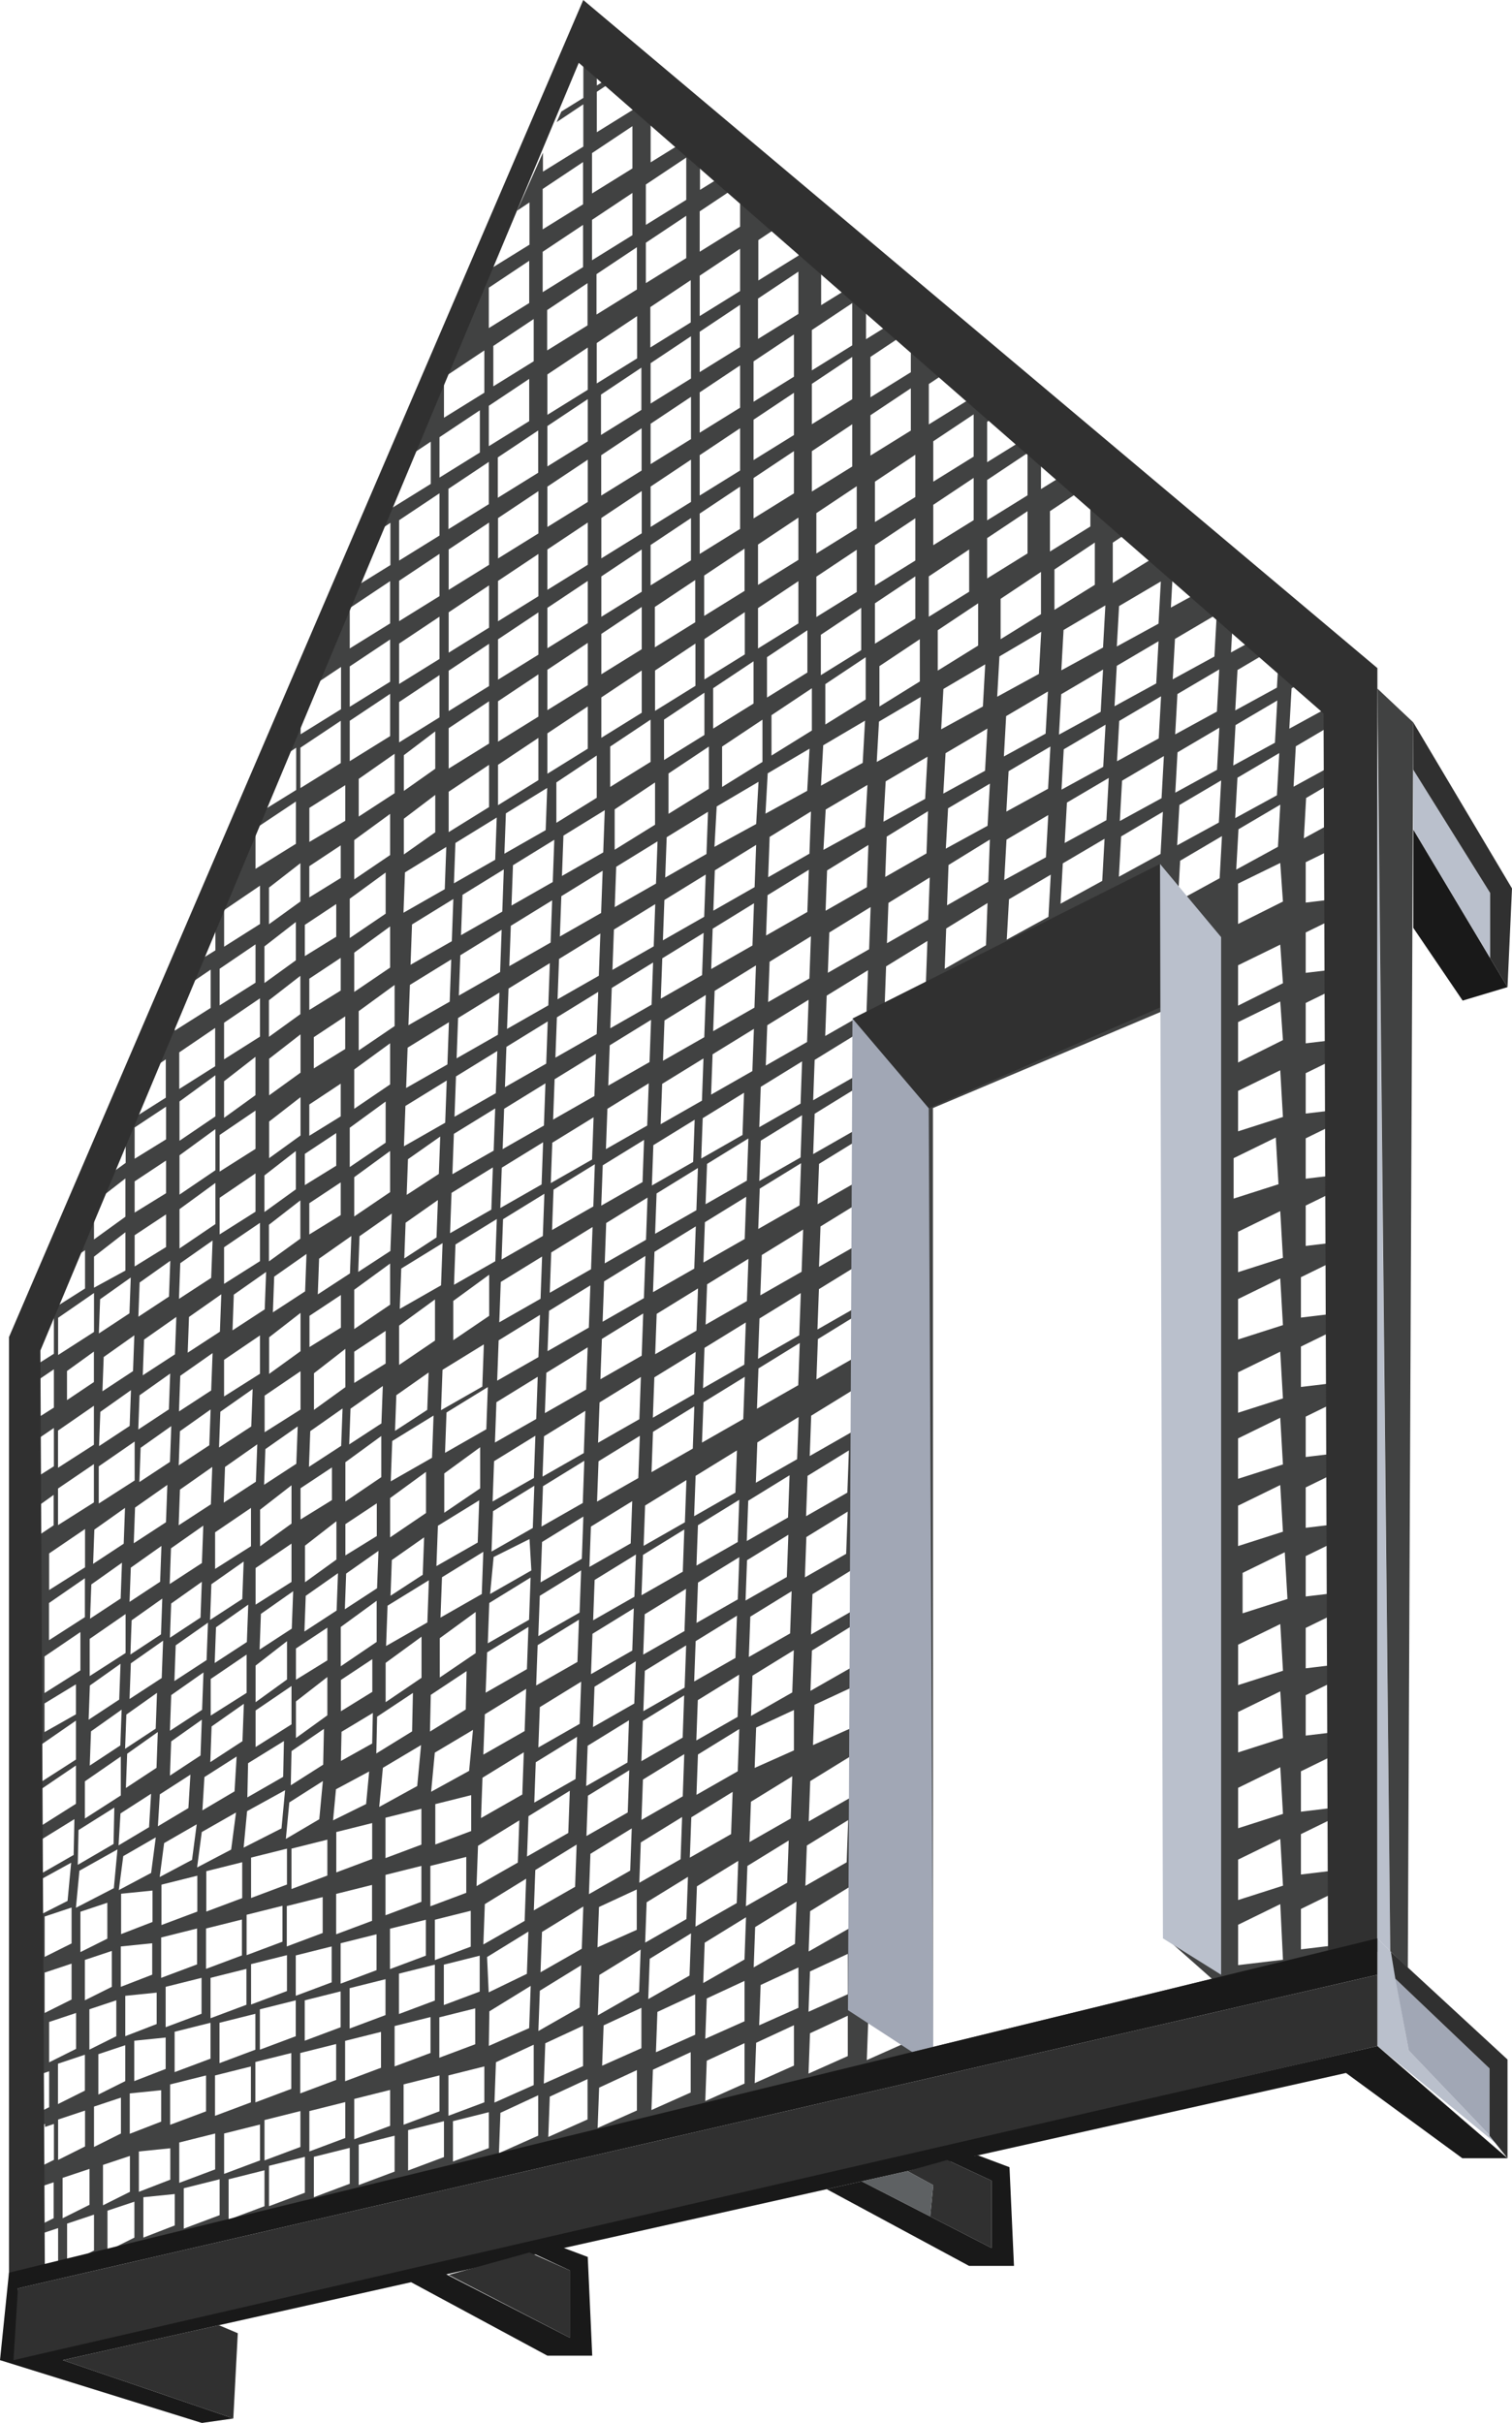<?xml version="1.0" encoding="UTF-8"?><svg id="Layer_2" xmlns="http://www.w3.org/2000/svg" viewBox="0 0 337 540"><defs><style>.cls-1{fill:#a1a7b5;}.cls-2{fill:#bac0cc;}.cls-3{fill:#303030;}.cls-4{fill:#414242;}.cls-5{fill:#191919;}.cls-6{fill:#5e6163;}</style></defs><g id="Pop-Out-Design"><g id="Frame"><g><path id="Square-Overlay" class="cls-4" d="M300.36,172.42v-18.96l-3.33-2.85-.37,6.71-9.29,5.08,.5-8.99,7.36-4.34-11.51-9.84-.06,1.1-9.29,5.08,.5-8.99,3.3-1.94-7.77-6.65-.14,2.5-9.29,5.08,.5-8.99,4.31-2.54-8.76-7.49v7.97l-9,5.58v-9l8.05-5.36-15.05-12.87v.71l-9,5.58v-9l3.28-2.18-6.28-5.37v4.98l-9,5.58v-9l6.08-4.05-10.08-8.62v7.67l-9,5.58v-9l7.85-5.23-12.85-10.99v.65l-9,5.58v-9l3.24-2.16-4.24-3.62v1.61l-9,5.58v-9l3.87-2.58-8.87-7.59v8.09l-9,5.58v-9l8.13-5.42-12.79-10.94-8.34,5.17v-9l2.17-1.45-4.17-3.57v2.3l-9,5.58v-9l4.32-2.88-7.32-6.27v5.85l-9,5.58v-9l6.66-4.44-.74-.64-5.92,3.67V10.27l-1-.86-2,4.48v7.93l-4.9,3.04-1.06,2.36,5.95-3.97v9.42l-9,5.58v-4.21l-5.77,12.92,2.77-1.85v9.42l-8.51,5.27-18.84,42.2,5.35-3.57v9.42l-9,5.58v-3.26l-4.04,9.04,4.04-2.69v9.42l-9,5.58v-1.19l-10.8,24.18,8.8-5.87v9.42l-9,5.58v-8.68l-7,15.68,6-4v9.42l-9,5.58v-4.29l-12.1,27.1,3.1-2.07v9.42l-8.83,5.48-16.87,37.78,5.7-4.43v8.54l-7,5.06v-6.27l-17,38.07v2.58l8-5.44v8.54l-8,5.06v3.84l8-5.44v8.54l-8,5.06v4.92l8-5.44v8.54l-8,5.06v96.37l2.66-.89,.71-7.52,8.48-4.67-.8,8.51-7.04,3.58v7.65l-4,2v3.41l5-1.67v8l-5,2.5v4.16l5-1.67v8l-5,2.5v13.25l6-2v.67l2-.67v8l-6,3v-1.01l-2,1v25.61l296.36-69.89v-54.38l-9.36,1.12v-9l9.36-4.58v-2.54l-9.36,1.12v-9l9.36-4.58v-3.54l-9.36,1.12v-9l9.36-4.58v-2.85l-9.36,1.12v-9l9.36-4.58v-3.32l-9.36,1.12v-9l9.36-4.58v-34.58l-9.36,1.12v-9l9.36-4.58v-2.52l-9.36,1.12v-9l9.36-4.58v-2.06l-9.36,1.12v-9l9.36-4.58v-3.19l-9.36,1.12v-9l9.36-4.58v-3.25l-9.36,1.12v-9l9.36-4.58v-3.2l-9.36,1.12v-9l9.36-4.58v-14.46l-.48,8.64-9.29,5.08,.5-8.99,9.28-5.47Zm-28.18,1.49l-.52,9.41-9.29,5.08,.5-8.99,9.32-5.49Zm-.94-2.33l-9.29,5.08,.5-8.99,9.32-5.49-.52,9.41Zm-.02-12.99l-9.29,5.08,.5-8.99,9.32-5.49-.52,9.41Zm-9.35-16.19l9.32-5.49-.52,9.41-9.29,5.08,.5-8.99Zm-2.99,35.5l-9.29,5.08,.5-8.99,9.32-5.49-.52,9.41Zm.31,3.01l-.52,9.41-9.29,5.08,.5-8.99,9.32-5.49Zm-.94-16.33l-9.29,5.08,.5-8.99,9.32-5.49-.52,9.41Zm-8.84-29.5l9.32-5.49-.52,9.41-9.29,5.08,.5-8.99Zm-.51,13.32l9.32-5.49-.52,9.41-9.29,5.08,.5-8.99Zm-11.6,39.46l.5-8.99,9.32-5.49-.52,9.41-9.29,5.08Zm8.89-.94l-.52,9.41-9.29,5.08,.5-8.99,9.32-5.49Zm-.31-16.01l-9.29,5.08,.5-8.99,9.32-5.49-.52,9.41Zm-9.85-7.2l.5-8.99,9.32-5.49-.52,9.41-9.29,5.08Zm9.81-19.39l-9.29,5.08,.5-8.99,9.32-5.49-.52,9.41Zm-1.82-13.98l-9,5.58v-9l9-6v9.42Zm-10-16.42l9-6v9.42l-9,5.58v-9Zm-9.7,73.22l9.32-5.49-.52,9.41-9.29,5.08,.5-8.99Zm-.02-6.28l.5-8.99,9.32-5.49-.52,9.41-9.29,5.08Zm.58,19.56l9.32-5.49-.52,9.41-9.29,5.08,.5-8.99Zm8.16-36.91l-9.29,5.08,.5-8.99,9.32-5.49-.52,9.41Zm-.97-22.72l-.52,9.41-9.29,5.08,.5-8.99,9.32-5.49Zm-.05-13.33v9.42l-9,5.58v-9l9-6Zm-12-20.49l9-6v9.42l-9,5.58v-9Zm0,12.95l9-6v9.42l-9,5.58v-9Zm-8.94,81.85l.33-8.99,9.21-5.67-.34,9.41-9.2,5.25Zm9.02-.51l-.34,9.41-9.2,5.25,.33-8.99,9.21-5.67Zm0-17.21l-9.29,5.08,.5-8.99,9.32-5.49-.52,9.41Zm-9.85-7.2l.5-8.99,9.32-5.49-.52,9.41-9.29,5.08Zm8.81-19.39l-9.29,5.08,.5-8.99,9.32-5.49-.52,9.41Zm-1.05-13.58l-9,5.58v-9l9-6v9.42Zm-10-45.53l9-6v9.42l-9,5.58v-9Zm0,14.16l9-6v9.42l-9,5.58v-9Zm-1,15.95l9-6v9.42l-9,5.58v-9Zm-.17,52.33l-.34,9.41-9.2,5.25,.33-8.99,9.21-5.67Zm-.65-2.74l-9.29,5.08,.5-8.99,9.32-5.49-.52,9.41Zm-1.49-13.32l-9.29,5.08,.5-8.99,9.32-5.49-.52,9.41Zm-.69-36.27v9.42l-9,5.58v-9l9-6Zm-9,2.05v-9l9-6v9.42l-9,5.58Zm10,21.37l-9,5.58v-9l9-6v9.42Zm-1-41.11l-9,5.58v-9l9-6v9.42Zm-10-31.23l9-6v9.42l-9,5.58v-9Zm0,13l9-6v9.42l-9,5.58v-9Zm.04,109.61l-.34,9.41-9.2,5.25,.33-8.99,9.21-5.67Zm-.84-4.42l-9.2,5.25,.33-8.99,9.21-5.67-.34,9.41Zm.13-22.81l-.52,9.41-9.29,5.08,.5-8.99,9.32-5.49ZM29.19,309.82l-.29,7.98-6.82,4.49,.28-7.63,6.83-4.84Zm-6.36,.25l.28-7.63,6.83-4.84-.29,7.98-6.82,4.49Zm7.18,11.2v8.68l-8,5.14v-8.29l8-5.53Zm7-62.63v7.29l-7,4.32v-6.96l7-4.64Zm-7-.4v-6.96l7-4.64v7.29l-7,4.32Zm7,12.4v7.29l-7,4.32v-6.96l7-4.64Zm11-19v9.17l-8,5.43v-8.76l8-5.84Zm-8,2.6v-8.76l8-5.84v9.17l-8,5.43Zm8,9.4v9.17l-8,5.43v-8.76l8-5.84Zm-7.82,17.88l7.19-5.05-.31,8.33-7.18,4.68,.29-7.96Zm0,25.09l7.19-5.05-.31,8.33-7.18,4.68,.29-7.96Zm56.82-129.45v8.33l-7,4.94v-7.96l7-5.31Zm-7-.89v-7.96l7-5.31v8.33l-7,4.94Zm.25,18.16l9.21-5.67-.34,9.41-9.2,5.25,.33-8.99Zm63.75-105.99v9.42l-9,5.58v-9l9-6Zm-9,1.5v-9l9-6v9.42l-9,5.58Zm9,12.5v9.42l-9,5.58v-9l9-6Zm0,13.02v9.42l-9,5.58v-9l9-6Zm1.52,263.44l9.21-5.67-.34,9.41-9.2,5.25,.33-8.99Zm-.81-4.15l.33-8.99,9.21-5.67-.34,9.41-9.2,5.25Zm9.72-18.3l-9.2,5.25,.33-8.99,9.21-5.67-.34,9.41Zm-.01-12.78l-9.2,5.25,.33-8.99,9.21-5.67-.34,9.41Zm-.52-11.01l-9.2,5.25,.33-8.99,9.21-5.67-.34,9.41Zm-59.35,62.01l-8.47,4.66,.82-8.72,8.51-5.07-.86,9.13Zm.46,5.41v8l-8,3v-9l8-2Zm-6.84-39.57l.33-8.99,9.21-5.67-.34,9.41-9.2,5.25Zm7.84-1.25v9.17l-8,5.43v-8.76l8-5.84Zm-15.38-92.95l.29-7.96,7.19-5.05-.31,8.33-7.18,4.68Zm6.96,1.15l-.31,8.33-7.18,4.68,.29-7.96,7.19-5.05Zm-7.57-11.99l.33-8.99,9.21-5.67-.34,9.41-9.2,5.25Zm21.44-38.84l-9.2,5.25,.33-8.99,9.21-5.67-.34,9.41Zm.37,43.61l9.21-5.67-.34,9.41-9.2,5.25,.33-8.99Zm-.53-39.03l-.34,9.41-9.2,5.25,.33-8.99,9.21-5.67Zm-10.12,65.13l.33-8.99,9.21-5.67-.34,9.41-9.2,5.25Zm7.84-2.25v9.17l-8,5.43v-8.76l8-5.84Zm1.09,41.56l9.21-5.67-.34,9.41-9.2,5.25,.33-8.99Zm.19-4.15l.33-8.99,9.21-5.67-.34,9.41-9.2,5.25Zm9.52,45.15l9.21-5.67-.34,9.41-9.2,5.25,.33-8.99Zm.15-2.01l.33-8.99,9.21-5.67-.34,9.41-9.2,5.25Zm.03-62.18l-9.2,5.25,.33-8.99,9.21-5.67-.34,9.41Zm-9.17-68.23l-.34,9.41-9.2,5.25,.33-8.99,9.21-5.67Zm-.47,12.8l-.34,9.41-9.2,5.25,.33-8.99,9.21-5.67Zm-.52,13.15l-.34,9.41-9.2,5.25,.33-8.99,9.21-5.67Zm-9.62-36.94l-9.2,5.25,.33-8.99,9.21-5.67-.34,9.41Zm-.17,4.58l-.34,9.41-9.2,5.25,.33-8.99,9.21-5.67Zm7.78,71.8l-.34,9.41-9.2,5.25,.33-8.99,9.21-5.67Zm.89,9.51l-.34,9.41-9.2,5.25,.33-8.99,9.21-5.67Zm-9.71,19.25l8-5.84v9.17l-8,5.43v-8.76Zm8.52,67.82l9.21-5.67-.34,9.41-9.2,5.25,.33-8.99Zm.19-5.15l.33-8.99,9.21-5.67-.34,9.41-9.2,5.25Zm.51-13.8l.33-8.99,9.21-5.67-.34,9.41-9.2,5.25Zm.48-11.01l.33-8.99,9.21-5.67-.34,9.41-9.2,5.25Zm.51-10.99l.79-8.24,8-4,.41,6.99-9.2,5.25Zm.32-9.46l.33-8.99,9.21-5.67-.34,9.41-9.2,5.25Zm9.86,46.96l9.21-5.67-.34,9.41-9.2,5.25,.33-8.99Zm.58-3.3l.33-8.99,9.21-5.67-.34,9.41-9.2,5.25Zm.49-36.8l.33-8.99,9.21-5.67-.34,9.41-9.2,5.25Zm0-63.2l-9.2,5.25,.33-8.99,9.21-5.67-.34,9.41Zm-8.69-8.74l.33-8.99,9.21-5.67-.34,9.41-9.2,5.25Zm9.44-29.86l-9.2,5.25,.33-8.99,9.21-5.67-.34,9.41Zm-8.69-8.55l.33-8.99,9.21-5.67-.34,9.41-9.2,5.25Zm30.49-119.84v9.42l-9,5.58v-9l9-6Zm-9,1.98v-9l9-6v9.42l-9,5.58Zm9,10.83v9.42l-9,5.58v-9l9-6Zm0,14.16v9.42l-9,5.58v-9l9-6Zm-7.13,83.53l9.21-5.67-.34,9.41-9.2,5.25,.33-8.99Zm-.52,14.15l9.21-5.67-.34,9.41-9.2,5.25,.33-8.99Zm-.6,34.45l.33-8.99,9.21-5.67-.34,9.41-9.2,5.25Zm9.07-1.65l-.34,9.41-9.2,5.25,.33-8.99,9.21-5.67Zm-.3-25.87l-.34,9.41-9.2,5.25,.33-8.99,9.21-5.67Zm-9.57-50.57l-9.2,5.25,.33-8.99,9.21-5.67-.34,9.41Zm-.17,4.58l-.34,9.41-9.2,5.25,.33-8.99,9.21-5.67Zm-.48,13.01l-.34,9.41-9.2,5.25,.33-8.99,9.21-5.67Zm-.51,13.8l-.34,9.41-9.2,5.25,.33-8.99,9.21-5.67Zm-9.78,39.27l.33-8.99,9.21-5.67-.34,9.41-9.2,5.25Zm9.03-.67l-.34,9.41-9.2,5.25,.33-8.99,9.21-5.67Zm.23-24.45l-.34,9.41-9.2,5.25,.33-8.99,9.21-5.67Zm-9.58-38.94l-9.2,5.25,.33-8.99,9.21-5.67-.34,9.41Zm-.17,4.58l-.34,9.41-9.2,5.25,.33-8.99,9.21-5.67Zm-.18,77.49l9.21-5.67-.34,9.41-9.2,5.25,.33-8.99Zm9.33,48.09l9.21-5.67-.34,9.41-9.2,5.25,.33-8.99Zm.35,23.89l9.21-5.67-.34,9.41-9.2,5.25,.33-8.99Zm.15-3.01l.33-8.99,9.21-5.67-.34,9.41-9.2,5.25Zm.87-26.45l.33-8.99,9.21-5.67-.34,9.41-9.2,5.25Zm9.43-18.37l-9.2,5.25,.33-8.99,9.21-5.67-.34,9.41Zm-8.68-8.9l.33-8.99,9.21-5.67-.34,9.41-9.2,5.25Zm18.7,33.48l-.34,9.41-9.2,5.25,.33-8.99,9.21-5.67Zm-9.24,42.65l9.21-5.67-.34,9.41-9.2,5.25,.33-8.99Zm.41-23.75l9.21-5.67-.34,9.41-9.2,5.25,.33-8.99Zm8.96-20.5l-9.2,5.25,.33-8.99,9.21-5.67-.34,9.41Zm-16.63-110.1l.33-8.99,9.21-5.67-.34,9.41-9.2,5.25Zm10.02-27.67l-.34,9.41-9.2,5.25,.33-8.99,9.21-5.67Zm-9.03,.67l.33-8.99,9.21-5.67-.34,9.41-9.2,5.25Zm8.61,53.05l9.21-5.67-.34,9.41-9.2,5.25,.33-8.99Zm11.67-60.31l-.34,9.41-9.2,5.25,.33-8.99,9.21-5.67Zm-9.03,.67l.33-8.99,9.21-5.67-.34,9.41-9.2,5.25Zm9.05,26.17l-.34,9.41-9.2,5.25,.33-8.99,9.21-5.67Zm-.49-13.84l-.34,9.41-9.2,5.25,.33-8.99,9.21-5.67Zm-9.24,33.65l9.21-5.67-.34,9.41-9.2,5.25,.33-8.99Zm7.5,31.76l-.34,9.41-9.2,5.25,.33-8.99,9.21-5.67Zm-9.07,1.65l.33-8.99,9.21-5.67-.34,9.41-9.2,5.25Zm.35,17.85l9.21-5.67-.34,9.41-9.2,5.25,.33-8.99Zm-.52,14.15l9.21-5.67-.34,9.41-9.2,5.25,.33-8.99Zm10.78-57.76l9.21-5.67-.34,9.41-9.2,5.25,.33-8.99Zm10.18,4.51l-.34,9.41-9.2,5.25,.33-8.99,9.21-5.67Zm-9.69,18.67l9.21-5.67-.34,9.41-9.2,5.25,.33-8.99Zm.49,13.84l9.21-5.67-.34,9.41-9.2,5.25,.33-8.99Zm.89-42.27l.33-8.99,9.21-5.67-.34,9.41-9.2,5.25Zm.02-27.99l.33-8.99,9.21-5.67-.34,9.41-9.2,5.25Zm.48-13.01l.33-8.99,9.21-5.67-.34,9.41-9.2,5.25Zm-1.99-51.53v-9l9-6v9.42l-9,5.58Zm1,14.95v9.42l-9,5.58v-9l9-6Zm-1-2.58l-9,5.58v-9l9-6v9.42Zm-2-10.95l-9,5.58v-9l9-6v9.42Zm-9,21.53v9.42l-9,5.58v-9l9-6Zm-1-4.58l-9,5.58v-9l9-6v9.42Zm-2-64.93l-9,5.58v-9l9-6v9.42Zm-10-19.42v-9l9-6v9.42l-9,5.58Zm1.79,95.11l-.34,9.41-9.2,5.25,.33-8.99,9.21-5.67Zm-1.79-2.76l-9,5.58v-9l9-6v9.42Zm-2-90.93l-9,5.58v-9l9-6v9.42Zm0,2.08v9.42l-9,5.58v-9l9-6Zm0,13.5v9.42l-9,5.58v-9l9-6Zm0,14v9.42l-9,5.58v-9l9-6Zm0,13.02v9.42l-9,5.58v-9l9-6Zm0,13.81v9.42l-9,5.58v-9l9-6Zm0,14.16v9.42l-9,5.58v-9l9-6Zm-7.46,29.72l-.34,9.41-9.2,5.25,.33-8.99,9.21-5.67Zm-1.92-2.15l-9.2,5.25,.33-8.99,9.21-5.67-.34,9.41Zm-1.62-66.13l-9,5.58v-9l9-6v9.42Zm0,4.58v9.42l-9,5.58v-9l9-6Zm0,13.02v9.42l-9,5.58v-9l9-6Zm0,13.81v9.42l-9,5.58v-9l9-6Zm0,14.16v9.42l-9,5.58v-9l9-6Zm-7.71,29.31l-.34,9.41-9.2,5.25,.33-8.99,9.21-5.67Zm-1.92-2.15l-9.2,5.25,.33-8.99,9.21-5.67-.34,9.41Zm-1.37-65.73l-9,5.58v-9l9-6v9.42Zm0,4.58v9.42l-9,5.58v-9l9-6Zm0,13.02v9.42l-9,5.58v-9l9-6Zm0,12.81v9.42l-9,5.58v-9l9-6Zm0,14.16v9.42l-9,5.58v-9l9-6Zm-7.96,29.91l-.34,9.41-9.2,5.25,.33-8.99,9.21-5.67Zm-2.4,76.69l-.34,9.41-9.2,5.25,.33-8.99,9.21-5.67Zm-1.04,62.99l9.21-5.67-.34,9.41-9.2,5.25,.33-8.99Zm6.39,32.38l-.18,8.57-7.98,4.92,.18-8.18,7.99-5.3Zm-7.7-47.53l-9.2,5.25,.33-8.99,9.21-5.67-.34,9.41Zm-62.6,92.52l-7.21,3.83,.99-7.57,7.25-4.18-1.04,7.92Zm.3,3.93v7l-7,2.71v-9l7-.71Zm-6-61.62v8.68l-8,5.14v-8.29l8-5.53Zm-7.92,1.03l.28-7.63,6.83-4.84-.29,7.98-6.82,4.49Zm8.09,21.37l6.83-4.84-.29,7.98-6.82,4.49,.28-7.63Zm5.51,17.65l-.45,7.45-6.8,4.06,.43-7.12,6.82-4.39Zm-5.61-1.29l.28-7.63,6.83-4.84-.29,7.98-6.82,4.49Zm.81-19.82l.29-7.96,7.19-5.05-.31,8.33-7.18,4.68Zm6.82-26.14l-6.82,4.49,.28-7.63,6.83-4.84-.29,7.98Zm.48,3.75l-.29,7.98-6.82,4.49,.28-7.63,6.83-4.84Zm-.55,43.63l6.82-4.39-.45,7.45-6.8,4.06,.43-7.12Zm9.94-3.85l7.18-4.58-.47,7.77-7.16,4.23,.45-7.42Zm-.51-14.99l-7.18,4.68,.29-7.96,7.19-5.05-.31,8.33Zm1-11.09l-7.18,4.68,.29-7.96,7.19-5.05-.31,8.33Zm-1.36-9.46l-6.82,4.49,.28-7.63,6.83-4.84-.29,7.98Zm-13.63-30.21l.28-7.63,6.83-4.84-.29,7.98-6.82,4.49Zm7.09,57.8l6.83-4.84-.29,7.98-6.82,4.49,.28-7.63Zm-1.56,22.66l7.25-4.18-1.04,7.92-7.21,3.83,.99-7.57Zm-.61,9.27l8-2v8l-8,3v-9Zm7.95-3.84l1.04-7.89,7.63-4.35-1.08,8.26-7.58,3.98Zm2.05,.84l8-2v8l-8,3v-9Zm.89-24.3l.29-7.96,7.19-5.05-.31,8.33-7.18,4.68Zm20.11-148.21v8.54l-7,5.06v-8.16l7-5.44Zm-7-.4v-8.16l7-5.44v8.54l-7,5.06Zm17.18,106.57l7.19-5.05-.31,8.33-7.18,4.68,.29-7.96Zm-.18-4.05v-6.96l7-4.64v7.29l-7,4.32Zm0-12v-8.76l8-5.84v9.17l-8,5.43Zm0-25.49l-7,5.06v-8.16l7-5.44v8.54Zm-1-13.26l-7,4.32v-6.96l7-4.64v7.29Zm-6.82,23.06l7.19-5.05-.31,8.33-7.18,4.68,.29-7.96Zm6.82,55.46l7-4.64v7.29l-7,4.32v-6.96Zm-2-47.38v7.29l-7,4.32v-6.96l7-4.64Zm1,12v8.54l-7,5.06v-8.16l7-5.44Zm-8-37.89l-7,5.06v-8.16l7-5.44v8.54Zm0,4.46v8.54l-8,5.06v-8.16l8-5.44Zm-7.82,17.35l7.19-5.05-.31,8.33-7.18,4.68,.29-7.96Zm5.88,40.01l-7.18,4.68,.29-7.96,7.19-5.05-.31,8.33Zm7.16,22.35l-.17,7.98-7.22,4.59,.16-7.62,7.23-4.95Zm-8.23-19.55v8.54l-7,5.06v-8.16l7-5.44Zm1-34.74v8.54l-7,5.06v-8.16l7-5.44Zm0,13v8.54l-8,5.06v-8.16l8-5.44Zm-7.93-13.8l-7.18,4.68,.29-7.96,7.19-5.05-.31,8.33Zm-.07,50.98l8-5.44v8.54l-8,5.06v-8.16Zm6.31,6.82l-.17,7.98-7.98,4.58,.16-7.62,7.98-4.93Zm-8.25-22.07l-7.18,4.68,.29-7.96,7.19-5.05-.31,8.33Zm-.07,2.8v8.54l-8,5.06v-8.16l8-5.44Zm.1,34.9l8.48-4.67-.8,8.51-8.44,4.29,.77-8.13Zm-.1,23.09l8-2v8l-8,3v-9Zm1,11l8-2v8l-8,3v-9Zm0-14.74v-9l8-2v8l-8,3Zm7.75-13.17l.77-8.13,7.48-4.76-.8,8.51-7.44,4.38Zm1.25,2.17l8-2v8l-8,3v-9Zm1-24.65v-8.16l7-5.44v8.54l-7,5.06Zm0-13v-6.96l7-4.64v7.29l-7,4.32Zm1.89-10.73l.29-7.96,7.19-5.05-.31,8.33-7.18,4.68Zm7.03,35.15l7.4-3.97-.68,7.26-7.37,3.64,.65-6.93Zm.07,9.53l8-2v8l-8,3v-9Zm1.03-15.84l.14-6.5,6.98-4.2-.15,6.81-6.98,3.9Zm-.03-21.1v-8.76l8-5.84v9.17l-8,5.43Zm8.09,11.24l7.99-5.3-.18,8.57-7.98,4.92,.18-8.18Zm1.91-3.24v-8.76l8-5.84v9.17l-8,5.43Zm.1-12.52l.33-8.99,9.21-5.67-.34,9.41-9.2,5.25Zm.9-24.21v-8.76l8-5.84v9.17l-8,5.43Zm7.58,0l-.31,8.33-7.18,4.68,.29-7.96,7.19-5.05Zm-7.51-63.84l-7.18,4.68,.29-7.96,7.19-5.05-.31,8.33Zm.93-50.11l-8,5.43v-8.76l8-5.84v9.17Zm-1-38.12l-8,5.43v-8.76l8-5.84v9.17Zm0,25.08l-8,5.43v-8.76l8-5.84v9.17Zm0,16.87v9.17l-8,5.43v-8.76l8-5.84Zm0,33.17l-8,5.43v-8.76l8-5.84v9.17Zm0,15.92v9.17l-8,5.43v-8.76l8-5.84Zm-1,15v7.29l-7,4.32v-6.96l7-4.64Zm-.63,12.3l-.31,8.33-7.18,4.68,.29-7.96,7.19-5.05Zm-7.31-25.11l-7.18,4.68,.29-7.96,7.19-5.05-.31,8.33Zm-9.07-8.68v-6.96l7-4.64v7.29l-7,4.32Zm0-22v-6.96l7-4.64v7.29l-7,4.32Zm8-19.32l-7,4.32v-6.96l7-4.64v7.29Zm-8-8.72v-6.96l7-4.64v7.29l-7,4.32Zm7-29.39l-7,4.32v-6.96l7-4.64v7.29Zm-1,5.79v7.29l-7,4.32v-6.96l7-4.64Zm0,51.04v7.29l-7,4.32v-6.96l7-4.64Zm-6.63,26.96l-.31,8.33-7.18,4.68,.29-7.96,7.19-5.05Zm-8.37,1.65v-8.16l7-5.44v8.54l-7,5.06Zm7-55.1l-7,5.06v-8.16l7-5.44v8.54Zm-1-12l-7,5.06v-8.16l7-5.44v8.54Zm0,42.5v8.54l-7,5.06v-8.16l7-5.44Zm-6.63,26.96l-.31,8.33-7.18,4.68,.29-7.96,7.19-5.05Zm-1.37-52.45l-8,5.06v-8.16l8-5.44v8.54Zm-1,4.5v8.54l-7,5.06v-8.16l7-5.44Zm1,37v8.54l-8,5.06v-8.16l8-5.44Zm0,25.09v8.54l-8,5.06v-8.16l8-5.44Zm-1.63,11.96l-.31,8.33-7.18,4.68,.29-7.96,7.19-5.05Zm-.37,26.48v8.54l-8,5.06v-8.16l8-5.44Zm-1.63,11.96l-.31,8.33-7.18,4.68,.29-7.96,7.19-5.05Zm-14.2-29.06l6.83-4.84-.29,7.98-6.82,4.49,.28-7.63Zm.01,13.02l7.19-5.05-.31,8.33-7.18,4.68,.29-7.96Zm5.19,8.04l-.31,8.33-7.18,4.68,.29-7.96,7.19-5.05Zm-6.31-38.19l-7.18,4.68,.29-7.96,7.19-5.05-.31,8.33Zm-1.07,4.29l-.29,7.98-6.82,4.49,.28-7.63,6.83-4.84Zm-7.82,29.86l7.19-5.05-.31,8.33-7.18,4.68,.29-7.96Zm-2.25,.08l-.29,7.98-6.82,4.49,.28-7.63,6.83-4.84Zm-6.93-28.05l-6,4.03v-6.49l6-4.33v6.79Zm0,5.29v8.68l-8,5.14v-8.29l8-5.53Zm0,13v8.54l-8,5.06v-8.16l8-5.44Zm-.9,49.34l6.83-4.84-.29,7.98-6.82,4.49,.28-7.63Zm7.08,5.38l-.29,7.98-6.82,4.49,.28-7.63,6.83-4.84Zm-.19,10.45v8.68l-8,5.14v-8.29l8-5.53Zm-9.22,25.45l8.48-4.75-.81,8.64-8.45,4.37,.78-8.26Zm-.37-1.32l.17-7.74,7.98-5.01-.17,8.11-7.98,4.65Zm1.59-55.19l-8,5.14v-8.29l8-5.53v8.68Zm-1,3.32v8.54l-8,5.06v-8.16l8-5.44Zm-1,11.65v6.69l-7,3.96v-6.39l7-4.26Zm0,8.09v8.68l-8,5.14v-8.29l8-5.53Zm0,10v8.54l-8,5.06v-8.16l8-5.44Zm2,64.46v8l-6,3v-9l6-2Zm-1-22.87v-9l6-2v8l-6,3Zm1,1.74l6-2v8l-6,3v-9Zm1,11l6-2v8l-6,3v-9Zm2,10.01l6-2v8l-6,3v-9Zm5-15.01v-9l7-.71v7l-7,2.71Zm1,2l7-.71v7l-7,2.71v-9Zm1,21.75l7-.71v7l-7,2.71v-9Zm1-2.74v-9l7-.71v7l-7,2.71Zm6-23.01v-9l8-2v8l-8,3Zm1,2l8-2v8l-8,3v-9Zm1,21.75l8-2v8l-8,3v-9Zm1-2.74v-9l8-2v8l-8,3Zm7-23.01v-9l8-2v8l-8,3Zm1,2l8-2v8l-8,3v-9Zm1,21.75l8-2v8l-8,3v-9Zm1-2.74v-9l8-2v8l-8,3Zm8-.26l8-2v8l-8,3v-9Zm1-2.74v-9l8-2v8l-8,3Zm6-23.01v-9l8-2v8l-8,3Zm2,2l8-2v8l-8,3v-9Zm1,21.75l8-2v8l-8,3v-9Zm1-2.74v-9l8-2v8l-8,3Zm7-23.72v-9l8-2v8l-8,3Zm1,2l8-2v8l-8,3v-9Zm1,21.75l8-2v8l-8,3v-9Zm1-2.74v-9l8-2v8l-8,3Zm6.6-49.39l.82-8.72,8.51-5.07-.86,9.13-8.47,4.66Zm9.4,.4v8l-8,3v-9l8-2Zm-8,14.74l8-2v8l-8,3v-9Zm1,12l8-2v8l-8,3v-9Zm2,10.01l8-2v8l-8,3v-9Zm7-15.01v-9l8-2v8l-8,3Zm1,3l8-2v8l-8,3v-9Zm1,21.75l8-2v8l-8,3v-9Zm1-2.74v-9l8-2v8l-8,3Zm7.29-26.5l.33-8.99,9.21-5.67-.34,9.41-9.2,5.25Zm1.85,4.01l9.21-5.67-.34,9.41-9.2,5.25,.33-8.99Zm9.71,6.13l-.34,9.41-8.51,4.12-.36-7.87,9.21-5.67Zm-.31-16.74l.33-8.99,9.21-5.67-.34,9.41-9.2,5.25Zm1.85,3.01l9.21-5.67-.34,9.41-9.2,5.25,.33-8.99Zm1.49,13.8l9.21-5.67-.34,9.41-9.2,5.25,.33-8.99Zm9.09-95.6l-9.2,5.25,.33-8.99,9.21-5.67-.34,9.41Zm.23-11.13l-9.2,5.25,.33-8.99,9.21-5.67-.34,9.41Zm-8.68-8.9l.33-8.99,9.21-5.67-.34,9.41-9.2,5.25Zm9.54,74.13l9.21-5.67-.34,9.41-9.2,5.25,.33-8.99Zm.06,11.13l9.21-5.67-.34,9.41-9.2,5.25,.33-8.99Zm1.13-15.29l.33-8.99,9.21-5.67-.34,9.41-9.2,5.25Zm9.75,36.19v9l-8.75,3.9,.33-8.99,8.42-3.91Zm-8.34,19.06l9.21-5.67-.34,9.41-9.2,5.25,.33-8.99Zm8.91-20.55l.33-8.99,9.21-5.67-.34,9.41-9.2,5.25Zm.48-14.01l.33-8.99,9.21-5.67-.34,9.41-9.2,5.25Zm.42-24.24l.33-8.99,9.21-5.67-.34,9.41-9.2,5.25Zm1.82-53.26l.33-8.99,9.21-5.67-.34,9.41-9.2,5.25Zm8.87,76.92l9.21-5.67-.34,9.41-9.2,5.25,.33-8.99Zm1.15-5.01l.33-8.99,9.21-5.67-.34,9.41-9.2,5.25Zm1.23-78.5l.33-8.99,9.21-5.67-.34,9.41-9.2,5.25Zm9.43-17.37l-9.2,5.25,.33-8.99,9.21-5.67-.34,9.41Zm.61,43.58l9.21-5.67-.34,9.41-9.2,5.25,.33-8.99Zm.08,68.14l9.21-5.67-.34,9.41-9.2,5.25,.33-8.99Zm.46-5.32l.33-8.99,9.21-5.67-.34,9.41-9.2,5.25Zm1.16-16.53l.33-8.99,8.42-3.91v9l-8.75,3.9Zm8.38-16.82l-9.2,5.25,.33-8.99,9.21-5.67-.34,9.41Zm-.48-13.15l-9.2,5.25,.33-8.99,9.21-5.67-.34,9.41Zm-.46-25.84l-9.2,5.25,.33-8.99,9.21-5.67-.34,9.41Zm-16.69-108.38l.33-8.99,9.21-5.67-.34,9.41-9.2,5.25Zm.29-41.1l.5-8.99,9.32-5.49-.52,9.41-9.29,5.08Zm18.71-59.2v9.42l-9,5.58v-9l9-6Zm-9,.84v-9l9-6v9.42l-9,5.58Zm2.58,83.98l9.21-5.67-.34,9.41-9.2,5.25,.33-8.99Zm-.79-5.84l.33-8.99,9.21-5.67-.34,9.41-9.2,5.25Zm9.67-18.24l-9.2,5.25,.33-8.99,9.21-5.67-.34,9.41Zm-.51-14l-9.29,5.08,.5-8.99,9.32-5.49-.52,9.41Zm-9.96-15.87v9.42l-9,5.58v-9l9-6Zm-.61,104.52l9.21-5.67-.34,9.41-9.2,5.25,.33-8.99Zm9.1-6.95l-9.2,5.25,.33-8.99,9.21-5.67-.34,9.41Zm0-12l-9.2,5.25,.33-8.99,9.21-5.67-.34,9.41Zm-7.75-8.48l.33-8.99,9.21-5.67-.34,9.41-9.2,5.25Zm9.31,91.44l9.21-5.67-.34,9.41-9.2,5.25,.33-8.99Zm.48-4.42l.33-8.99,9.21-5.67-.34,9.41-9.2,5.25Zm2.08-65.11l9.21-5.67-.34,9.41-9.2,5.25,.33-8.99Zm-1.31-2.18l.33-8.99,9.21-5.67-.34,9.41-9.2,5.25Zm9.2-17.25l-9.2,5.25,.33-8.99,9.21-5.67-.34,9.41Zm-7.46-64.87l.5-8.99,9.32-5.49-.52,9.41-9.29,5.08Zm9.97-28.62v9.42l-9,5.58v-9l9-6Zm-1-1.58l-9,5.58v-9l9-6v9.42Zm-10-7.37v-9l9-6v9.42l-9,5.58Zm9-19.74l-9,5.58v-9l9-6v9.42Zm-10-44.23l9-6v9.42l-9,5.58v-9Zm0,12l9-6v9.42l-9,5.58v-9Zm0,15l9-6v9.42l-9,5.58v-9Zm0,62.26l-9,5.58v-9l9-6v9.42Zm-1-22.35v9.42l-9,5.58v-9l9-6Zm-11-73.92l9-6v9.42l-9,5.58v-9Zm-1,14l9-6v9.42l-9,5.58v-9Zm0,13l9-6v9.42l-9,5.58v-9Zm0,13l9-6v9.42l-9,5.58v-9Zm0,50.26l-9,5.58v-9l9-6v9.42Zm-2-25.11l-9,5.58v-9l9-6v9.42Zm-10-84.59l9-6v9.42l-9,5.58v-9Zm0,14.34l9-6v9.42l-9,5.58v-9Zm0,12.5l9-6v9.42l-9,5.58v-9Zm0,13.5l9-6v9.42l-9,5.58v-9Zm0,14l9-6v9.42l-9,5.58v-9Zm0,13.02l9-6v9.42l-9,5.58v-9Zm-1,14.81v9.42l-9,5.58v-9l9-6Zm-1-57.41l-9,5.58v-9l9-6v9.42Zm-10-30.74l9-6v9.42l-9,5.58v-9Zm0,12.98l9-6v9.42l-9,5.58v-9Zm-1,27.84v9.42l-9,5.58v-9l9-6Zm-1-17.42l-9,5.58v-9l9-6v9.42Zm-10-30.4l9-6v9.42l-9,5.58v-9Zm0,14.88l9-6v9.42l-9,5.58v-9Zm-1,14.1v9.42l-9,5.58v-9l9-6Zm-10-20.98l9-6v9.42l-9,5.58v-9Zm0,14l9-6v9.42l-9,5.58v-9Zm-1,49.24l-9,5.58v-9l9-6v9.42Zm-1-34.26v9.42l-9,5.58v-9l9-6Zm-10-6.98l9-6v9.42l-9,5.58v-9Zm0,26.32l9-6v9.42l-9,5.58v-9Zm0,21.92l-9,5.58v-9l9-6v9.42Zm-10-28.26l9-6v9.42l-9,5.58v-9Zm-1,13.34l9-6v9.42l-9,5.58v-9Zm-9,18.5l9-6v9.42l-9,5.58v-9Zm0,13.5l9-6v9.42l-9,5.58v-9Zm0,14l9-6v9.42l-9,5.58v-9Zm0,13.02l9-6v9.42l-9,5.58v-9Zm0,138.98l8-5.84v9.17l-8,5.43v-8.76Zm-.61,15.5l7.19-5.05-.31,8.33-7.18,4.68,.29-7.96Zm-.39-142.95v8.79l-8,5.21v-8.4l8-5.6Zm-10-32.47l9-6v9.42l-9,5.58v-9Zm0,13l9-6v9.42l-9,5.58v-9Zm0,12.12l9-6v9.42l-9,5.58v-9Zm0,39.66l8-5.84v9.17l-8,5.43v-8.76Zm0,51.04l8-5.84v9.17l-8,5.43v-8.76Zm-1-76.35v7.94l-8,4.71v-7.59l8-5.06Zm-10-8.35l9-6v9.42l-9,5.58v-9Zm0,25.74v8.54l-7,5.06v-8.16l7-5.44Zm-10-7.74l9-6v9.42l-9,5.58v-9Zm-7,18.19l8-5.44v8.54l-8,5.06v-8.16Zm-1,13.08l8-5.44v8.54l-8,5.06v-8.16Zm0,37.04l8-5.44v8.54l-8,5.06v-8.16Zm0,14l8-5.44v8.54l-8,5.06v-8.16Zm.37,21.51l-.31,8.33-7.18,4.68,.29-7.96,7.19-5.05Zm-1.37-50.82l-8,5.06v-8.16l8-5.44v8.54Zm-9-16.1l8-5.44v8.54l-8,5.06v-8.16Zm-1.29,67.43l-6.82,4.49,.28-7.63,6.83-4.84-.29,7.98Zm-8.71-47.43l8-5.44v8.54l-8,5.06v-8.16Zm.19,43.18l-.29,7.98-6.82,4.49,.28-7.63,6.83-4.84Zm-8.19-16.65l7-5.44v8.54l-7,5.06v-8.16Zm0,12l7-5.44v8.54l-7,3.82v-6.92Zm0,16.78l-8,5.14v-8.29l8-5.53v8.68Zm-10-4.62v-8.16l8-5.44v8.54l-8,5.06Zm8,48.54v8.54l-8,5.06v-8.16l8-5.44Zm-13,3.21v-6.49l6-4.33v6.79l-6,4.02Zm2.49,74l.16-7.62,7.98-4.93-.17,7.98-7.98,4.58Zm1.51,9.15l6-2v8l-6,3v-9Zm0,12.5l6-2v8l-6,3v-9Zm1,30l-6,3v-9l6-2v8Zm0-10v-9l6-2v8l-6,3Zm-5,28.74l6-2v8l-6,3v-9Zm7,16.2l-6,3v-9l6-2v8Zm0-32.19l6-2v8l-6,3v-9Zm1,13l6-2v8l-6,3v-9Zm7,16.19l-6,3v-9l6-2v8Zm0-32.08l6-2v8l-6,3v-9Zm2,13l6-2v8l-6,3v-9Zm7,16.2l-6,3v-9l6-2v8Zm1-19.2l7-.71v7l-7,2.71v-9Zm8,16.49l-7,2.71v-9l7-.71v7Zm1-18.49l8-2v8l-8,3v-9Zm9,16.2l-8,3v-9l8-2v8Zm1-18.2l8-2v8l-8,3v-9Zm9,16.2l-8,3v-9l8-2v8Zm0-19.2l8-2v8l-8,3v-9Zm9,16.2l-8,3v-9l8-2v8Zm1-18.2l8-2v8l-8,3v-9Zm9,16.2l-8,3v-9l8-2v8Zm1-18.91l8-2v8l-8,3v-9Zm9,16.2l-8,3v-9l8-2v8Zm0-32.44l8-2v8l-8,3v-9Zm2,13l8-2v8l-8,3v-9Zm9,16.2l-8,3v-9l8-2v8Zm1-18.2l8-2v8l-8,3v-9Zm9,16.2l-8,3v-9l8-2v8Zm.12-30.48l9.21-5.67-.34,9.41-8.99,3.97,.12-7.72Zm1.46,11.35l8.42-3.91v9l-8.75,3.9,.33-8.99Zm9.42,16.36l-8.75,3.9,.33-8.99,8.42-3.91v9Zm.37-32.31l9.21-5.67-.34,9.41-9.2,5.25,.33-8.99Zm1.21,11.72l8.42-3.91v9l-8.75,3.9,.33-8.99Zm9.42,16.98l-8.75,3.9,.33-8.99,8.42-3.91v9Zm.64-59.2l9.21-5.67-.34,9.41-9.2,5.25,.33-8.99Zm10.36,57.2l-8.75,3.9,.33-8.99,8.42-3.91v9Zm1-13.88l-8.75,3.9,.33-8.99,8.42-3.91v9Zm1.17-32.52l9.21-5.67-.34,9.41-9.2,5.25,.33-8.99Zm.69,12.59l9.21-5.67-.34,9.41-9.2,5.25,.33-8.99Zm9.13,29.81l-8.75,3.9,.33-8.99,8.42-3.91v9Zm1-12.88l-8.75,3.9,.33-8.99,8.42-3.91v9Zm.39-33.08l9.21-5.67-.34,9.41-9.2,5.25,.33-8.99Zm10.61,43.96l-8.75,3.9,.33-8.99,8.42-3.91v9Zm0-13.88l-8.75,3.9,.33-8.99,8.42-3.91v9Zm-.01-13.77l-9.2,5.25,.33-8.99,9.21-5.67-.34,9.41Zm2.38-7.23l9.21-5.67-.34,9.41-9.2,5.25,.33-8.99Zm8.64,30.88l-8.75,3.9,.33-8.99,8.42-3.91v9Zm1-12.88l-8.75,3.9,.33-8.99,8.42-3.91v9Zm-.29-122.27l-9.2,5.25,.33-8.99,9.21-5.67-.34,9.41Zm.25-16.49l-9.2,5.25,.33-8.99,9.21-5.67-.34,9.41Zm.23-11.13l-9.2,5.25,.33-8.99,9.21-5.67-.34,9.41Zm.52-14.15l-9.2,5.25,.33-8.99,9.21-5.67-.34,9.41Zm1.06,59.12l9.21-5.67-.34,9.41-9.2,5.25,.33-8.99Zm.11,68.75l9.21-5.67-.34,9.41-9.2,5.25,.33-8.99Zm9.12,46.93l-8.75,3.9,.33-8.99,8.42-3.91v9Zm0-13.78l-8.75,3.9,.33-8.99,8.42-3.91v9Zm.48-14.78l-9.2,5.25,.33-8.99,9.21-5.67-.34,9.41Zm.02-28.99l-9.2,5.25,.33-8.99,9.21-5.67-.34,9.41Zm.5-15.66l-8.75,3.9,.33-8.99,8.42-3.91v9Zm-.12-13.44l-9.2,5.25,.33-8.99,9.21-5.67-.34,9.41Zm.12-12.56l-9.2,5.25,.33-8.99,9.21-5.67-.34,9.41Zm1.21-56.85l-9.2,5.25,.33-8.99,9.21-5.67-.34,9.41Zm.23-11.13l-9.2,5.25,.33-8.99,9.21-5.67-.34,9.41Zm.35-13.97l-9.2,5.25,.33-8.99,9.21-5.67-.34,9.41Zm-7.82-46.19l.33-8.99,9.21-5.67-.34,9.41-9.2,5.25Zm18.02,224.34l-8.75,3.9,.33-8.99,8.42-3.91v9Zm4.42-236.11l-9.2,5.25,.33-8.99,9.21-5.67-.34,9.41Zm.52-14.15l-9.2,5.25,.33-8.99,9.21-5.67-.34,9.41Zm1.06,251.15V246.95l52-21.95v207l10.16,9-62.16,15.19Zm63.88-260.38l-9.29,5.08,.5-8.99,9.32-5.49-.52,9.41Zm4.12,133.83v-9l9.4-4.6,.6,10.41-10,3.2Zm10,11.8l-10,3.2v-9l9.4-4.6,.6,10.41Zm-10-26.52v-9l9.4-4.6,.6,10.41-10,3.2Zm0-16.33v-9l9.4-4.6,.6,10.41-10,3.2Zm0-15v-9l9.4-4.6,.6,10.41-10,3.2Zm0-31.39v-9l9.4-4.6,.6,10.41-10,3.2Zm0-15.33v-9l9.4-4.6,.6,8.6-10,5Zm0-12.67v-9l9.4-4.6,.6,8.6-10,5Zm0-18.2v-9l9.4-4.6,.6,8.6-10,5Zm8.88-17.2l-9.29,5.08,.5-8.99,9.32-5.49-.52,9.41Zm-9.52-6.41l.5-8.99,9.32-5.49-.52,9.41-9.29,5.08Zm.5-32.99l9.32-5.49-.52,9.41-9.29,5.08,.5-8.99Zm-.44,12.28l9.32-5.49-.52,9.41-9.29,5.08,.5-8.99Zm-.41,96.51l9.4-4.6,.6,10.41-10,3.2v-9Zm1,179.85v-9l9.4-4.6,.6,12.4-10,1.2Zm0-14.52v-9l9.4-4.6,.6,10.41-10,3.2Zm0-16v-9l9.4-4.6,.6,10.41-10,3.2Zm0-16.9v-9l9.4-4.6,.6,10.41-10,3.2Zm0-15v-9l9.4-4.6,.6,10.41-10,3.2Zm1-16v-9l9.4-4.6,.6,10.41-10,3.2Zm13,74.9v-9l9.4-4.6,.6,12.4-10,1.2Zm0-16.68v-9l9.4-4.6,.6,12.4-10,1.2Zm9.4-27.6l.6,12.4-10,1.2v-9l9.4-4.6Zm-9.4-81.06v-9l9.4-4.6,.6,12.4-10,1.2Zm9.4-29.06l.6,12.4-10,1.2v-9l9.4-4.6Zm-11.04-104.73l.5-8.99,9.32-5.49-.52,9.41-9.29,5.08Z"/><path id="Right-Doorway" class="cls-2" d="M272.17,440.11l-12.97-8.11c-.19-69.27-.62-228.91-.65-239.46,4.54,5.44,9.08,10.88,13.62,16.32v231.24Z"/><polygon id="Upper-Doorway" class="cls-3" points="207 247 190 227 258.55 192.54 258.55 224.54 207 247"/><polygon id="Left-Doorway" class="cls-1" points="190 227 189 448 203.31 457.33 208 456.19 207 247 190 227"/><polygon class="cls-3" points="296 437 307 435 307 148.9 130 0 2 298 2 509.51 10 507 9 301 129 14 295 159 296 437"/><polygon class="cls-2" points="335 479 307 456 307 432 310 435 314 457 335 479"/><polygon class="cls-1" points="311 441 332 461 332 475.86 314 457 311 441"/><polygon class="cls-3" points="310 435 336 459 336 481 332 476 332 461 311 441 310 435"/><polygon class="cls-2" points="309.87 434.87 307 432 307 162.39 309.87 434.87"/><polygon class="cls-4" points="309.87 434.87 313.78 438.63 315 161 307 153.46 309.87 434.87"/><polygon class="cls-5" points="315 184.87 336 220 326 223 315 206.79 315 184.87"/><polygon class="cls-2" points="332.13 213.53 332.13 199.01 315 171.56 315 184.87 332.13 213.53"/><polygon class="cls-3" points="332.13 213.53 336 220 337 198 315 161 315 171.56 332.13 199.01 332.13 213.53"/><polygon class="cls-5" points="336 481 325.92 481 300 462 14 526 52 539 45 540 0 526 307 456 336 481"/><polygon class="cls-5" points="184.27 487.9 216 505 226 505 225 483 217.97 480.36 211.12 481.4 221 486 221 501 192.06 486.15 184.27 487.9"/><polygon class="cls-5" points="90.27 507.9 122 525 132 525 131 503 123.97 500.36 117.12 501.4 127 506 127 521 98.06 506.15 90.27 507.9"/><polygon class="cls-3" points="48.79 518.21 53 520 52 539 14 526 48.79 518.21"/><polygon class="cls-3" points="118 502 127 506 127 521 100 507 118 502"/><polygon class="cls-3" points="202.27 483.87 208 487 207.32 493.98 221 501 221 486 211.12 481.4 202.27 483.87"/><polygon class="cls-6" points="192.06 486.15 207.32 493.98 208 487 202.27 483.87 192.06 486.15"/><polygon class="cls-5" points="0 526 2 506.51 307 432 307 440.11 4 510 5 526 0 526"/><polygon class="cls-3" points="3 526 307 456 307 440.11 4 510 3 526"/></g></g></g></svg>